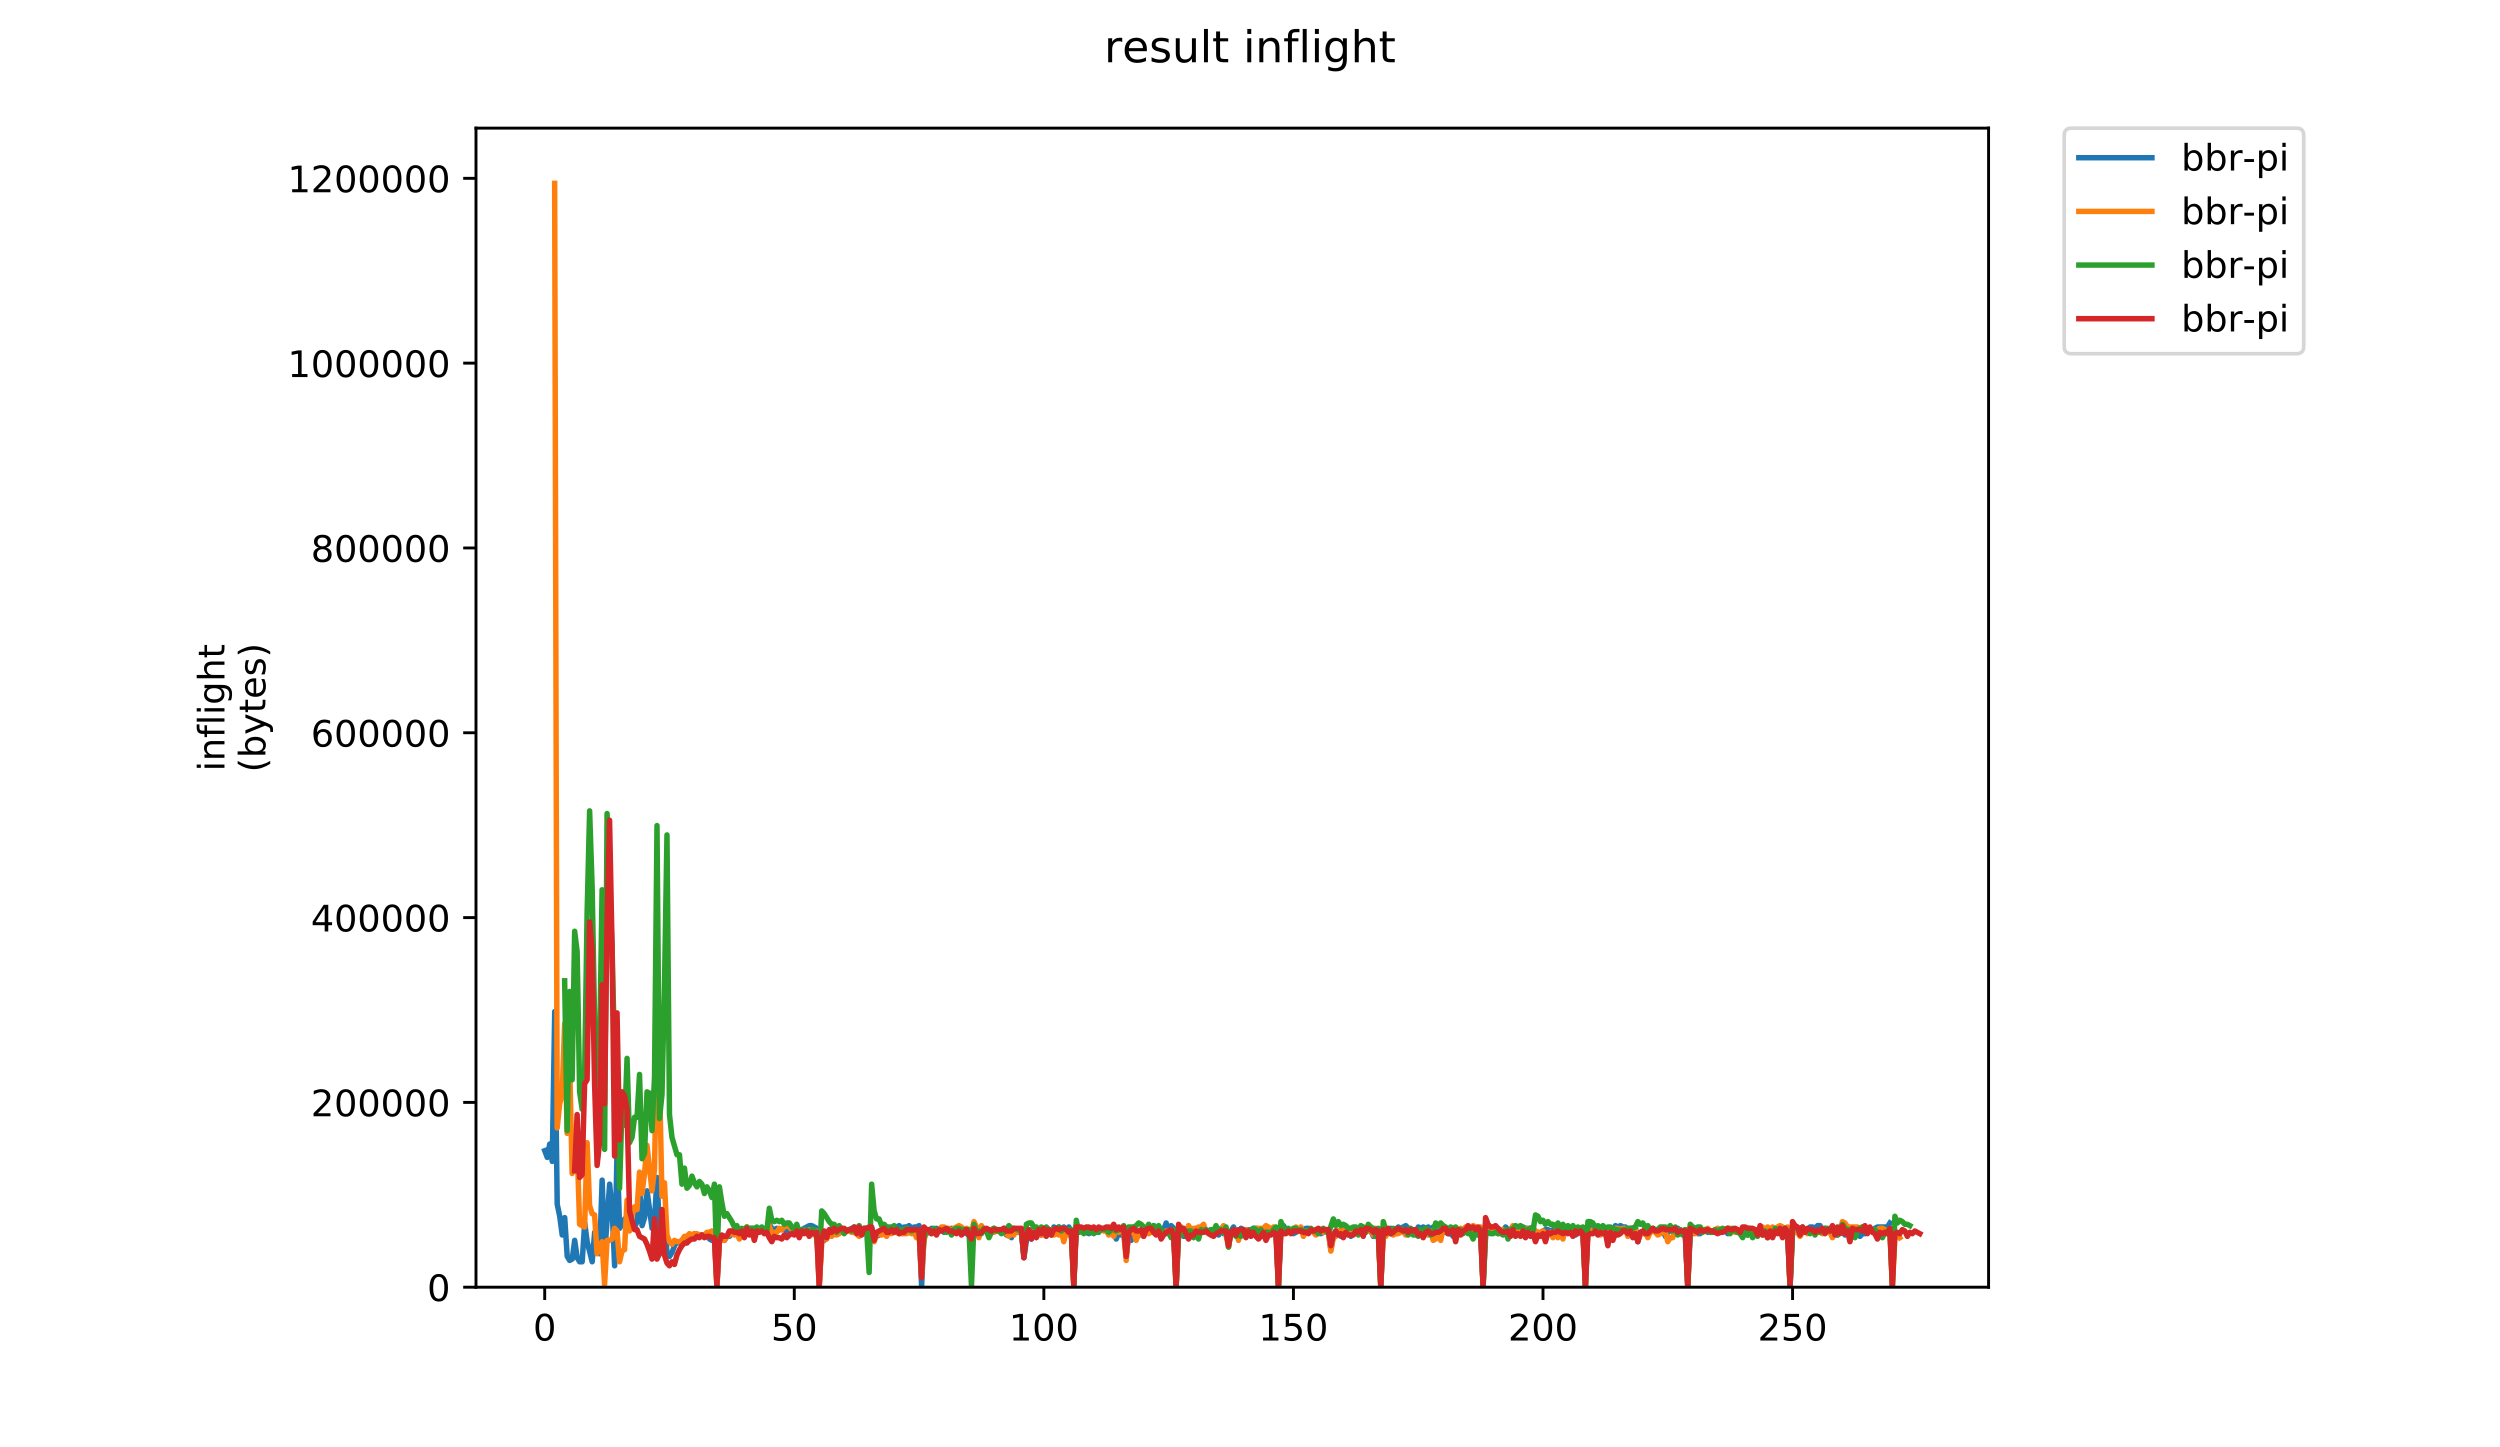 <?xml version="1.0" encoding="utf-8" standalone="no"?>
<!DOCTYPE svg PUBLIC "-//W3C//DTD SVG 1.1//EN"
  "http://www.w3.org/Graphics/SVG/1.1/DTD/svg11.dtd">
<!-- Created with matplotlib (https://matplotlib.org/) -->
<svg height="396pt" version="1.1" viewBox="0 0 684 396" width="684pt" xmlns="http://www.w3.org/2000/svg" xmlns:xlink="http://www.w3.org/1999/xlink">
 <defs>
  <style type="text/css">
*{stroke-linecap:butt;stroke-linejoin:round;}
  </style>
 </defs>
 <g id="figure_1">
  <g id="patch_1">
   <path d="M 0 396 
L 684 396 
L 684 0 
L 0 0 
z
" style="fill:#ffffff;"/>
  </g>
  <g id="axes_1">
   <g id="patch_2">
    <path d="M 130.23 352.174 
L 544.074 352.174 
L 544.074 35.062 
L 130.23 35.062 
z
" style="fill:#ffffff;"/>
   </g>
   <g id="matplotlib.axis_1">
    <g id="xtick_1">
     <g id="line2d_1">
      <defs>
       <path d="M 0 0 
L 0 3.5 
" id="m265cbf765f" style="stroke:#000000;stroke-width:0.8;"/>
      </defs>
      <g>
       <use style="stroke:#000000;stroke-width:0.8;" x="149.032" xlink:href="#m265cbf765f" y="352.174"/>
      </g>
     </g>
     <g id="text_1">
      <!-- 0 -->
      <defs>
       <path d="M 31.781 66.406 
Q 24.172 66.406 20.328 58.906 
Q 16.5 51.422 16.5 36.375 
Q 16.5 21.391 20.328 13.891 
Q 24.172 6.391 31.781 6.391 
Q 39.453 6.391 43.281 13.891 
Q 47.125 21.391 47.125 36.375 
Q 47.125 51.422 43.281 58.906 
Q 39.453 66.406 31.781 66.406 
z
M 31.781 74.219 
Q 44.047 74.219 50.516 64.516 
Q 56.984 54.828 56.984 36.375 
Q 56.984 17.969 50.516 8.266 
Q 44.047 -1.422 31.781 -1.422 
Q 19.531 -1.422 13.062 8.266 
Q 6.594 17.969 6.594 36.375 
Q 6.594 54.828 13.062 64.516 
Q 19.531 74.219 31.781 74.219 
z
" id="DejaVuSans-48"/>
      </defs>
      <g transform="translate(145.85 366.773)scale(0.1 -0.1)">
       <use xlink:href="#DejaVuSans-48"/>
      </g>
     </g>
    </g>
    <g id="xtick_2">
     <g id="line2d_2">
      <g>
       <use style="stroke:#000000;stroke-width:0.8;" x="217.315" xlink:href="#m265cbf765f" y="352.174"/>
      </g>
     </g>
     <g id="text_2">
      <!-- 50 -->
      <defs>
       <path d="M 10.797 72.906 
L 49.516 72.906 
L 49.516 64.594 
L 19.828 64.594 
L 19.828 46.734 
Q 21.969 47.469 24.109 47.828 
Q 26.266 48.188 28.422 48.188 
Q 40.625 48.188 47.75 41.5 
Q 54.891 34.812 54.891 23.391 
Q 54.891 11.625 47.562 5.094 
Q 40.234 -1.422 26.906 -1.422 
Q 22.312 -1.422 17.547 -0.641 
Q 12.797 0.141 7.719 1.703 
L 7.719 11.625 
Q 12.109 9.234 16.797 8.062 
Q 21.484 6.891 26.703 6.891 
Q 35.156 6.891 40.078 11.328 
Q 45.016 15.766 45.016 23.391 
Q 45.016 31 40.078 35.438 
Q 35.156 39.891 26.703 39.891 
Q 22.75 39.891 18.812 39.016 
Q 14.891 38.141 10.797 36.281 
z
" id="DejaVuSans-53"/>
      </defs>
      <g transform="translate(210.952 366.773)scale(0.1 -0.1)">
       <use xlink:href="#DejaVuSans-53"/>
       <use x="63.623" xlink:href="#DejaVuSans-48"/>
      </g>
     </g>
    </g>
    <g id="xtick_3">
     <g id="line2d_3">
      <g>
       <use style="stroke:#000000;stroke-width:0.8;" x="285.598" xlink:href="#m265cbf765f" y="352.174"/>
      </g>
     </g>
     <g id="text_3">
      <!-- 100 -->
      <defs>
       <path d="M 12.406 8.297 
L 28.516 8.297 
L 28.516 63.922 
L 10.984 60.406 
L 10.984 69.391 
L 28.422 72.906 
L 38.281 72.906 
L 38.281 8.297 
L 54.391 8.297 
L 54.391 0 
L 12.406 0 
z
" id="DejaVuSans-49"/>
      </defs>
      <g transform="translate(276.054 366.773)scale(0.1 -0.1)">
       <use xlink:href="#DejaVuSans-49"/>
       <use x="63.623" xlink:href="#DejaVuSans-48"/>
       <use x="127.246" xlink:href="#DejaVuSans-48"/>
      </g>
     </g>
    </g>
    <g id="xtick_4">
     <g id="line2d_4">
      <g>
       <use style="stroke:#000000;stroke-width:0.8;" x="353.881" xlink:href="#m265cbf765f" y="352.174"/>
      </g>
     </g>
     <g id="text_4">
      <!-- 150 -->
      <g transform="translate(344.338 366.773)scale(0.1 -0.1)">
       <use xlink:href="#DejaVuSans-49"/>
       <use x="63.623" xlink:href="#DejaVuSans-53"/>
       <use x="127.246" xlink:href="#DejaVuSans-48"/>
      </g>
     </g>
    </g>
    <g id="xtick_5">
     <g id="line2d_5">
      <g>
       <use style="stroke:#000000;stroke-width:0.8;" x="422.165" xlink:href="#m265cbf765f" y="352.174"/>
      </g>
     </g>
     <g id="text_5">
      <!-- 200 -->
      <defs>
       <path d="M 19.188 8.297 
L 53.609 8.297 
L 53.609 0 
L 7.328 0 
L 7.328 8.297 
Q 12.938 14.109 22.625 23.891 
Q 32.328 33.688 34.812 36.531 
Q 39.547 41.844 41.422 45.531 
Q 43.312 49.219 43.312 52.781 
Q 43.312 58.594 39.234 62.25 
Q 35.156 65.922 28.609 65.922 
Q 23.969 65.922 18.812 64.312 
Q 13.672 62.703 7.812 59.422 
L 7.812 69.391 
Q 13.766 71.781 18.938 73 
Q 24.125 74.219 28.422 74.219 
Q 39.75 74.219 46.484 68.547 
Q 53.219 62.891 53.219 53.422 
Q 53.219 48.922 51.531 44.891 
Q 49.859 40.875 45.406 35.406 
Q 44.188 33.984 37.641 27.219 
Q 31.109 20.453 19.188 8.297 
z
" id="DejaVuSans-50"/>
      </defs>
      <g transform="translate(412.621 366.773)scale(0.1 -0.1)">
       <use xlink:href="#DejaVuSans-50"/>
       <use x="63.623" xlink:href="#DejaVuSans-48"/>
       <use x="127.246" xlink:href="#DejaVuSans-48"/>
      </g>
     </g>
    </g>
    <g id="xtick_6">
     <g id="line2d_6">
      <g>
       <use style="stroke:#000000;stroke-width:0.8;" x="490.448" xlink:href="#m265cbf765f" y="352.174"/>
      </g>
     </g>
     <g id="text_6">
      <!-- 250 -->
      <g transform="translate(480.904 366.773)scale(0.1 -0.1)">
       <use xlink:href="#DejaVuSans-50"/>
       <use x="63.623" xlink:href="#DejaVuSans-53"/>
       <use x="127.246" xlink:href="#DejaVuSans-48"/>
      </g>
     </g>
    </g>
   </g>
   <g id="matplotlib.axis_2">
    <g id="ytick_1">
     <g id="line2d_7">
      <defs>
       <path d="M 0 0 
L -3.5 0 
" id="mf892de7c55" style="stroke:#000000;stroke-width:0.8;"/>
      </defs>
      <g>
       <use style="stroke:#000000;stroke-width:0.8;" x="130.23" xlink:href="#mf892de7c55" y="352.174"/>
      </g>
     </g>
     <g id="text_7">
      <!-- 0 -->
      <g transform="translate(116.868 355.973)scale(0.1 -0.1)">
       <use xlink:href="#DejaVuSans-48"/>
      </g>
     </g>
    </g>
    <g id="ytick_2">
     <g id="line2d_8">
      <g>
       <use style="stroke:#000000;stroke-width:0.8;" x="130.23" xlink:href="#mf892de7c55" y="301.611"/>
      </g>
     </g>
     <g id="text_8">
      <!-- 200000 -->
      <g transform="translate(85.055 305.411)scale(0.1 -0.1)">
       <use xlink:href="#DejaVuSans-50"/>
       <use x="63.623" xlink:href="#DejaVuSans-48"/>
       <use x="127.246" xlink:href="#DejaVuSans-48"/>
       <use x="190.869" xlink:href="#DejaVuSans-48"/>
       <use x="254.492" xlink:href="#DejaVuSans-48"/>
       <use x="318.115" xlink:href="#DejaVuSans-48"/>
      </g>
     </g>
    </g>
    <g id="ytick_3">
     <g id="line2d_9">
      <g>
       <use style="stroke:#000000;stroke-width:0.8;" x="130.23" xlink:href="#mf892de7c55" y="251.049"/>
      </g>
     </g>
     <g id="text_9">
      <!-- 400000 -->
      <defs>
       <path d="M 37.797 64.312 
L 12.891 25.391 
L 37.797 25.391 
z
M 35.203 72.906 
L 47.609 72.906 
L 47.609 25.391 
L 58.016 25.391 
L 58.016 17.188 
L 47.609 17.188 
L 47.609 0 
L 37.797 0 
L 37.797 17.188 
L 4.891 17.188 
L 4.891 26.703 
z
" id="DejaVuSans-52"/>
      </defs>
      <g transform="translate(85.055 254.848)scale(0.1 -0.1)">
       <use xlink:href="#DejaVuSans-52"/>
       <use x="63.623" xlink:href="#DejaVuSans-48"/>
       <use x="127.246" xlink:href="#DejaVuSans-48"/>
       <use x="190.869" xlink:href="#DejaVuSans-48"/>
       <use x="254.492" xlink:href="#DejaVuSans-48"/>
       <use x="318.115" xlink:href="#DejaVuSans-48"/>
      </g>
     </g>
    </g>
    <g id="ytick_4">
     <g id="line2d_10">
      <g>
       <use style="stroke:#000000;stroke-width:0.8;" x="130.23" xlink:href="#mf892de7c55" y="200.486"/>
      </g>
     </g>
     <g id="text_10">
      <!-- 600000 -->
      <defs>
       <path d="M 33.016 40.375 
Q 26.375 40.375 22.484 35.828 
Q 18.609 31.297 18.609 23.391 
Q 18.609 15.531 22.484 10.953 
Q 26.375 6.391 33.016 6.391 
Q 39.656 6.391 43.531 10.953 
Q 47.406 15.531 47.406 23.391 
Q 47.406 31.297 43.531 35.828 
Q 39.656 40.375 33.016 40.375 
z
M 52.594 71.297 
L 52.594 62.312 
Q 48.875 64.062 45.094 64.984 
Q 41.312 65.922 37.594 65.922 
Q 27.828 65.922 22.672 59.328 
Q 17.531 52.734 16.797 39.406 
Q 19.672 43.656 24.016 45.922 
Q 28.375 48.188 33.594 48.188 
Q 44.578 48.188 50.953 41.516 
Q 57.328 34.859 57.328 23.391 
Q 57.328 12.156 50.688 5.359 
Q 44.047 -1.422 33.016 -1.422 
Q 20.359 -1.422 13.672 8.266 
Q 6.984 17.969 6.984 36.375 
Q 6.984 53.656 15.188 63.938 
Q 23.391 74.219 37.203 74.219 
Q 40.922 74.219 44.703 73.484 
Q 48.484 72.75 52.594 71.297 
z
" id="DejaVuSans-54"/>
      </defs>
      <g transform="translate(85.055 204.285)scale(0.1 -0.1)">
       <use xlink:href="#DejaVuSans-54"/>
       <use x="63.623" xlink:href="#DejaVuSans-48"/>
       <use x="127.246" xlink:href="#DejaVuSans-48"/>
       <use x="190.869" xlink:href="#DejaVuSans-48"/>
       <use x="254.492" xlink:href="#DejaVuSans-48"/>
       <use x="318.115" xlink:href="#DejaVuSans-48"/>
      </g>
     </g>
    </g>
    <g id="ytick_5">
     <g id="line2d_11">
      <g>
       <use style="stroke:#000000;stroke-width:0.8;" x="130.23" xlink:href="#mf892de7c55" y="149.923"/>
      </g>
     </g>
     <g id="text_11">
      <!-- 800000 -->
      <defs>
       <path d="M 31.781 34.625 
Q 24.75 34.625 20.719 30.859 
Q 16.703 27.094 16.703 20.516 
Q 16.703 13.922 20.719 10.156 
Q 24.75 6.391 31.781 6.391 
Q 38.812 6.391 42.859 10.172 
Q 46.922 13.969 46.922 20.516 
Q 46.922 27.094 42.891 30.859 
Q 38.875 34.625 31.781 34.625 
z
M 21.922 38.812 
Q 15.578 40.375 12.031 44.719 
Q 8.5 49.078 8.5 55.328 
Q 8.5 64.062 14.719 69.141 
Q 20.953 74.219 31.781 74.219 
Q 42.672 74.219 48.875 69.141 
Q 55.078 64.062 55.078 55.328 
Q 55.078 49.078 51.531 44.719 
Q 48 40.375 41.703 38.812 
Q 48.828 37.156 52.797 32.312 
Q 56.781 27.484 56.781 20.516 
Q 56.781 9.906 50.312 4.234 
Q 43.844 -1.422 31.781 -1.422 
Q 19.734 -1.422 13.25 4.234 
Q 6.781 9.906 6.781 20.516 
Q 6.781 27.484 10.781 32.312 
Q 14.797 37.156 21.922 38.812 
z
M 18.312 54.391 
Q 18.312 48.734 21.844 45.562 
Q 25.391 42.391 31.781 42.391 
Q 38.141 42.391 41.719 45.562 
Q 45.312 48.734 45.312 54.391 
Q 45.312 60.062 41.719 63.234 
Q 38.141 66.406 31.781 66.406 
Q 25.391 66.406 21.844 63.234 
Q 18.312 60.062 18.312 54.391 
z
" id="DejaVuSans-56"/>
      </defs>
      <g transform="translate(85.055 153.723)scale(0.1 -0.1)">
       <use xlink:href="#DejaVuSans-56"/>
       <use x="63.623" xlink:href="#DejaVuSans-48"/>
       <use x="127.246" xlink:href="#DejaVuSans-48"/>
       <use x="190.869" xlink:href="#DejaVuSans-48"/>
       <use x="254.492" xlink:href="#DejaVuSans-48"/>
       <use x="318.115" xlink:href="#DejaVuSans-48"/>
      </g>
     </g>
    </g>
    <g id="ytick_6">
     <g id="line2d_12">
      <g>
       <use style="stroke:#000000;stroke-width:0.8;" x="130.23" xlink:href="#mf892de7c55" y="99.361"/>
      </g>
     </g>
     <g id="text_12">
      <!-- 1000000 -->
      <g transform="translate(78.693 103.16)scale(0.1 -0.1)">
       <use xlink:href="#DejaVuSans-49"/>
       <use x="63.623" xlink:href="#DejaVuSans-48"/>
       <use x="127.246" xlink:href="#DejaVuSans-48"/>
       <use x="190.869" xlink:href="#DejaVuSans-48"/>
       <use x="254.492" xlink:href="#DejaVuSans-48"/>
       <use x="318.115" xlink:href="#DejaVuSans-48"/>
       <use x="381.738" xlink:href="#DejaVuSans-48"/>
      </g>
     </g>
    </g>
    <g id="ytick_7">
     <g id="line2d_13">
      <g>
       <use style="stroke:#000000;stroke-width:0.8;" x="130.23" xlink:href="#mf892de7c55" y="48.798"/>
      </g>
     </g>
     <g id="text_13">
      <!-- 1200000 -->
      <g transform="translate(78.693 52.597)scale(0.1 -0.1)">
       <use xlink:href="#DejaVuSans-49"/>
       <use x="63.623" xlink:href="#DejaVuSans-50"/>
       <use x="127.246" xlink:href="#DejaVuSans-48"/>
       <use x="190.869" xlink:href="#DejaVuSans-48"/>
       <use x="254.492" xlink:href="#DejaVuSans-48"/>
       <use x="318.115" xlink:href="#DejaVuSans-48"/>
       <use x="381.738" xlink:href="#DejaVuSans-48"/>
      </g>
     </g>
    </g>
    <g id="text_14">
     <!-- inflight -->
     <defs>
      <path d="M 9.422 54.688 
L 18.406 54.688 
L 18.406 0 
L 9.422 0 
z
M 9.422 75.984 
L 18.406 75.984 
L 18.406 64.594 
L 9.422 64.594 
z
" id="DejaVuSans-105"/>
      <path d="M 54.891 33.016 
L 54.891 0 
L 45.906 0 
L 45.906 32.719 
Q 45.906 40.484 42.875 44.328 
Q 39.844 48.188 33.797 48.188 
Q 26.516 48.188 22.312 43.547 
Q 18.109 38.922 18.109 30.906 
L 18.109 0 
L 9.078 0 
L 9.078 54.688 
L 18.109 54.688 
L 18.109 46.188 
Q 21.344 51.125 25.703 53.562 
Q 30.078 56 35.797 56 
Q 45.219 56 50.047 50.172 
Q 54.891 44.344 54.891 33.016 
z
" id="DejaVuSans-110"/>
      <path d="M 37.109 75.984 
L 37.109 68.5 
L 28.516 68.5 
Q 23.688 68.5 21.797 66.547 
Q 19.922 64.594 19.922 59.516 
L 19.922 54.688 
L 34.719 54.688 
L 34.719 47.703 
L 19.922 47.703 
L 19.922 0 
L 10.891 0 
L 10.891 47.703 
L 2.297 47.703 
L 2.297 54.688 
L 10.891 54.688 
L 10.891 58.5 
Q 10.891 67.625 15.141 71.797 
Q 19.391 75.984 28.609 75.984 
z
" id="DejaVuSans-102"/>
      <path d="M 9.422 75.984 
L 18.406 75.984 
L 18.406 0 
L 9.422 0 
z
" id="DejaVuSans-108"/>
      <path d="M 45.406 27.984 
Q 45.406 37.75 41.375 43.109 
Q 37.359 48.484 30.078 48.484 
Q 22.859 48.484 18.828 43.109 
Q 14.797 37.75 14.797 27.984 
Q 14.797 18.266 18.828 12.891 
Q 22.859 7.516 30.078 7.516 
Q 37.359 7.516 41.375 12.891 
Q 45.406 18.266 45.406 27.984 
z
M 54.391 6.781 
Q 54.391 -7.172 48.188 -13.984 
Q 42 -20.797 29.203 -20.797 
Q 24.469 -20.797 20.266 -20.094 
Q 16.062 -19.391 12.109 -17.922 
L 12.109 -9.188 
Q 16.062 -11.328 19.922 -12.344 
Q 23.781 -13.375 27.781 -13.375 
Q 36.625 -13.375 41.016 -8.766 
Q 45.406 -4.156 45.406 5.172 
L 45.406 9.625 
Q 42.625 4.781 38.281 2.391 
Q 33.938 0 27.875 0 
Q 17.828 0 11.672 7.656 
Q 5.516 15.328 5.516 27.984 
Q 5.516 40.672 11.672 48.328 
Q 17.828 56 27.875 56 
Q 33.938 56 38.281 53.609 
Q 42.625 51.219 45.406 46.391 
L 45.406 54.688 
L 54.391 54.688 
z
" id="DejaVuSans-103"/>
      <path d="M 54.891 33.016 
L 54.891 0 
L 45.906 0 
L 45.906 32.719 
Q 45.906 40.484 42.875 44.328 
Q 39.844 48.188 33.797 48.188 
Q 26.516 48.188 22.312 43.547 
Q 18.109 38.922 18.109 30.906 
L 18.109 0 
L 9.078 0 
L 9.078 75.984 
L 18.109 75.984 
L 18.109 46.188 
Q 21.344 51.125 25.703 53.562 
Q 30.078 56 35.797 56 
Q 45.219 56 50.047 50.172 
Q 54.891 44.344 54.891 33.016 
z
" id="DejaVuSans-104"/>
      <path d="M 18.312 70.219 
L 18.312 54.688 
L 36.812 54.688 
L 36.812 47.703 
L 18.312 47.703 
L 18.312 18.016 
Q 18.312 11.328 20.141 9.422 
Q 21.969 7.516 27.594 7.516 
L 36.812 7.516 
L 36.812 0 
L 27.594 0 
Q 17.188 0 13.234 3.875 
Q 9.281 7.766 9.281 18.016 
L 9.281 47.703 
L 2.688 47.703 
L 2.688 54.688 
L 9.281 54.688 
L 9.281 70.219 
z
" id="DejaVuSans-116"/>
     </defs>
     <g transform="translate(61.415 211.018)rotate(-90)scale(0.1 -0.1)">
      <use xlink:href="#DejaVuSans-105"/>
      <use x="27.783" xlink:href="#DejaVuSans-110"/>
      <use x="91.162" xlink:href="#DejaVuSans-102"/>
      <use x="126.367" xlink:href="#DejaVuSans-108"/>
      <use x="154.15" xlink:href="#DejaVuSans-105"/>
      <use x="181.934" xlink:href="#DejaVuSans-103"/>
      <use x="245.41" xlink:href="#DejaVuSans-104"/>
      <use x="308.789" xlink:href="#DejaVuSans-116"/>
     </g>
     <!-- (bytes) -->
     <defs>
      <path d="M 31 75.875 
Q 24.469 64.656 21.281 53.656 
Q 18.109 42.672 18.109 31.391 
Q 18.109 20.125 21.312 9.062 
Q 24.516 -2 31 -13.188 
L 23.188 -13.188 
Q 15.875 -1.703 12.234 9.375 
Q 8.594 20.453 8.594 31.391 
Q 8.594 42.281 12.203 53.312 
Q 15.828 64.359 23.188 75.875 
z
" id="DejaVuSans-40"/>
      <path d="M 48.688 27.297 
Q 48.688 37.203 44.609 42.844 
Q 40.531 48.484 33.406 48.484 
Q 26.266 48.484 22.188 42.844 
Q 18.109 37.203 18.109 27.297 
Q 18.109 17.391 22.188 11.75 
Q 26.266 6.109 33.406 6.109 
Q 40.531 6.109 44.609 11.75 
Q 48.688 17.391 48.688 27.297 
z
M 18.109 46.391 
Q 20.953 51.266 25.266 53.625 
Q 29.594 56 35.594 56 
Q 45.562 56 51.781 48.094 
Q 58.016 40.188 58.016 27.297 
Q 58.016 14.406 51.781 6.484 
Q 45.562 -1.422 35.594 -1.422 
Q 29.594 -1.422 25.266 0.953 
Q 20.953 3.328 18.109 8.203 
L 18.109 0 
L 9.078 0 
L 9.078 75.984 
L 18.109 75.984 
z
" id="DejaVuSans-98"/>
      <path d="M 32.172 -5.078 
Q 28.375 -14.844 24.75 -17.812 
Q 21.141 -20.797 15.094 -20.797 
L 7.906 -20.797 
L 7.906 -13.281 
L 13.188 -13.281 
Q 16.891 -13.281 18.938 -11.516 
Q 21 -9.766 23.484 -3.219 
L 25.094 0.875 
L 2.984 54.688 
L 12.5 54.688 
L 29.594 11.922 
L 46.688 54.688 
L 56.203 54.688 
z
" id="DejaVuSans-121"/>
      <path d="M 56.203 29.594 
L 56.203 25.203 
L 14.891 25.203 
Q 15.484 15.922 20.484 11.062 
Q 25.484 6.203 34.422 6.203 
Q 39.594 6.203 44.453 7.469 
Q 49.312 8.734 54.109 11.281 
L 54.109 2.781 
Q 49.266 0.734 44.188 -0.344 
Q 39.109 -1.422 33.891 -1.422 
Q 20.797 -1.422 13.156 6.188 
Q 5.516 13.812 5.516 26.812 
Q 5.516 40.234 12.766 48.109 
Q 20.016 56 32.328 56 
Q 43.359 56 49.781 48.891 
Q 56.203 41.797 56.203 29.594 
z
M 47.219 32.234 
Q 47.125 39.594 43.094 43.984 
Q 39.062 48.391 32.422 48.391 
Q 24.906 48.391 20.391 44.141 
Q 15.875 39.891 15.188 32.172 
z
" id="DejaVuSans-101"/>
      <path d="M 44.281 53.078 
L 44.281 44.578 
Q 40.484 46.531 36.375 47.5 
Q 32.281 48.484 27.875 48.484 
Q 21.188 48.484 17.844 46.438 
Q 14.5 44.391 14.5 40.281 
Q 14.5 37.156 16.891 35.375 
Q 19.281 33.594 26.516 31.984 
L 29.594 31.297 
Q 39.156 29.25 43.188 25.516 
Q 47.219 21.781 47.219 15.094 
Q 47.219 7.469 41.188 3.016 
Q 35.156 -1.422 24.609 -1.422 
Q 20.219 -1.422 15.453 -0.562 
Q 10.688 0.297 5.422 2 
L 5.422 11.281 
Q 10.406 8.688 15.234 7.391 
Q 20.062 6.109 24.812 6.109 
Q 31.156 6.109 34.562 8.281 
Q 37.984 10.453 37.984 14.406 
Q 37.984 18.062 35.516 20.016 
Q 33.062 21.969 24.703 23.781 
L 21.578 24.516 
Q 13.234 26.266 9.516 29.906 
Q 5.812 33.547 5.812 39.891 
Q 5.812 47.609 11.281 51.797 
Q 16.75 56 26.812 56 
Q 31.781 56 36.172 55.266 
Q 40.578 54.547 44.281 53.078 
z
" id="DejaVuSans-115"/>
      <path d="M 8.016 75.875 
L 15.828 75.875 
Q 23.141 64.359 26.781 53.312 
Q 30.422 42.281 30.422 31.391 
Q 30.422 20.453 26.781 9.375 
Q 23.141 -1.703 15.828 -13.188 
L 8.016 -13.188 
Q 14.5 -2 17.703 9.062 
Q 20.906 20.125 20.906 31.391 
Q 20.906 42.672 17.703 53.656 
Q 14.5 64.656 8.016 75.875 
z
" id="DejaVuSans-41"/>
     </defs>
     <g transform="translate(72.613 211.295)rotate(-90)scale(0.1 -0.1)">
      <use xlink:href="#DejaVuSans-40"/>
      <use x="39.014" xlink:href="#DejaVuSans-98"/>
      <use x="102.49" xlink:href="#DejaVuSans-121"/>
      <use x="161.67" xlink:href="#DejaVuSans-116"/>
      <use x="200.879" xlink:href="#DejaVuSans-101"/>
      <use x="262.402" xlink:href="#DejaVuSans-115"/>
      <use x="314.502" xlink:href="#DejaVuSans-41"/>
     </g>
    </g>
   </g>
   <g id="line2d_14">
    <path clip-path="url(#p69a7c720dd)" d="M 149.041 314.835 
L 149.724 316.665 
L 150.407 313.004 
L 151.09 317.763 
L 151.773 276.763 
L 152.455 329.478 
L 153.138 332.772 
L 153.821 337.897 
L 154.504 333.138 
L 155.187 343.754 
L 155.87 344.853 
L 156.552 344.487 
L 157.235 339.362 
L 157.918 344.121 
L 158.601 345.219 
L 159.284 345.219 
L 159.967 334.603 
L 160.649 339.728 
L 162.015 345.219 
L 162.698 337.165 
L 163.381 337.897 
L 164.064 343.022 
L 164.746 322.888 
L 165.429 343.388 
L 166.795 323.986 
L 167.478 330.942 
L 168.161 346.317 
L 168.843 314.102 
L 169.526 336.067 
L 170.209 334.969 
L 170.892 333.504 
L 171.575 333.87 
L 172.258 334.969 
L 172.94 334.969 
L 173.623 335.701 
L 174.306 334.237 
L 174.989 323.986 
L 175.672 335.335 
L 176.355 333.138 
L 177.037 325.817 
L 178.403 336.067 
L 179.086 333.504 
L 179.769 322.156 
L 180.452 337.531 
L 181.134 337.897 
L 181.817 333.87 
L 182.5 343.022 
L 183.183 343.754 
L 183.866 342.656 
L 184.549 340.826 
L 185.231 339.728 
L 185.914 340.094 
L 187.28 338.629 
L 187.963 339.362 
L 188.646 338.629 
L 189.328 338.629 
L 190.011 337.531 
L 190.694 337.897 
L 193.425 337.897 
L 194.108 338.995 
L 194.791 339.362 
L 195.474 337.897 
L 196.157 351.808 
L 196.84 338.629 
L 197.522 338.263 
L 198.205 339.362 
L 198.888 338.263 
L 199.571 338.263 
L 200.254 337.531 
L 201.619 336.799 
L 202.302 336.799 
L 202.985 337.165 
L 203.668 337.897 
L 204.351 336.433 
L 205.034 336.067 
L 205.716 336.067 
L 206.399 337.531 
L 207.082 336.799 
L 207.765 336.433 
L 208.448 336.433 
L 209.13 337.165 
L 209.813 336.433 
L 210.496 334.969 
L 211.179 336.067 
L 211.862 336.433 
L 212.545 336.067 
L 213.227 336.433 
L 213.91 336.433 
L 214.593 336.067 
L 215.276 337.165 
L 215.959 336.433 
L 218.007 336.433 
L 218.69 336.799 
L 221.421 335.335 
L 222.104 335.335 
L 223.47 336.067 
L 224.153 351.442 
L 224.836 337.897 
L 225.518 339.362 
L 226.201 338.629 
L 226.884 337.165 
L 227.567 336.067 
L 228.25 337.165 
L 228.933 336.433 
L 230.981 336.433 
L 231.664 336.799 
L 233.03 336.067 
L 233.712 336.799 
L 234.395 336.433 
L 235.078 336.433 
L 235.761 336.799 
L 236.444 336.067 
L 238.492 336.067 
L 239.175 338.263 
L 239.858 338.263 
L 240.541 337.897 
L 241.224 337.165 
L 241.906 337.165 
L 242.589 336.433 
L 243.955 335.701 
L 244.638 336.067 
L 246.003 335.335 
L 246.686 336.067 
L 247.369 335.701 
L 248.052 335.701 
L 248.735 335.335 
L 249.418 336.067 
L 250.1 335.701 
L 250.783 335.701 
L 251.466 335.335 
L 252.149 351.808 
L 252.832 337.165 
L 253.515 337.531 
L 254.88 336.067 
L 255.563 337.165 
L 256.246 336.067 
L 256.929 336.799 
L 257.612 336.433 
L 258.294 337.165 
L 258.977 336.799 
L 259.66 336.799 
L 260.343 336.067 
L 261.026 336.799 
L 261.709 336.067 
L 262.391 336.799 
L 263.074 336.433 
L 263.757 337.165 
L 265.123 337.897 
L 265.806 340.826 
L 266.488 335.701 
L 267.171 337.897 
L 267.854 337.531 
L 268.537 336.799 
L 269.22 336.799 
L 269.903 336.433 
L 270.585 337.165 
L 271.268 336.433 
L 271.951 336.067 
L 272.634 336.433 
L 273.317 336.433 
L 274 337.165 
L 274.682 336.067 
L 275.365 337.897 
L 276.048 336.799 
L 276.731 338.629 
L 277.414 336.799 
L 278.097 337.165 
L 279.462 337.165 
L 280.145 344.121 
L 280.828 339.362 
L 281.511 336.433 
L 282.194 338.995 
L 282.876 336.433 
L 283.559 337.531 
L 284.242 336.433 
L 284.925 337.897 
L 285.608 336.433 
L 286.291 337.165 
L 286.973 336.433 
L 287.656 337.897 
L 288.339 335.701 
L 289.022 336.067 
L 289.705 335.701 
L 290.388 336.433 
L 291.07 335.701 
L 291.753 337.165 
L 292.436 335.701 
L 293.119 337.165 
L 293.802 351.076 
L 294.485 335.335 
L 295.167 337.165 
L 295.85 336.799 
L 296.533 337.165 
L 297.216 337.165 
L 297.899 337.531 
L 299.264 336.799 
L 299.947 337.165 
L 300.63 336.067 
L 301.313 336.433 
L 301.996 336.433 
L 302.679 336.799 
L 303.361 337.531 
L 304.044 337.531 
L 304.727 337.165 
L 305.41 338.995 
L 306.093 337.165 
L 306.776 337.897 
L 307.458 337.165 
L 308.141 343.388 
L 308.824 337.165 
L 309.507 339.362 
L 310.19 336.799 
L 310.873 338.629 
L 311.555 336.799 
L 312.238 337.897 
L 312.921 336.799 
L 313.604 336.067 
L 314.97 336.067 
L 315.652 335.335 
L 316.335 336.433 
L 317.018 336.067 
L 317.701 337.531 
L 318.384 336.433 
L 319.067 334.603 
L 319.749 337.165 
L 320.432 335.335 
L 321.115 336.067 
L 321.798 351.808 
L 322.481 337.165 
L 323.164 337.531 
L 323.846 338.263 
L 324.529 338.263 
L 325.212 338.629 
L 325.895 337.531 
L 327.943 336.433 
L 329.309 336.433 
L 329.992 336.799 
L 330.675 336.799 
L 331.358 336.433 
L 332.04 337.897 
L 332.723 336.433 
L 333.406 337.897 
L 334.089 336.067 
L 334.772 337.531 
L 335.455 337.165 
L 336.137 338.629 
L 336.82 336.799 
L 337.503 335.701 
L 338.186 337.165 
L 338.869 337.897 
L 339.552 336.067 
L 340.234 336.433 
L 340.917 337.165 
L 341.6 336.433 
L 342.283 336.799 
L 342.966 336.067 
L 343.649 336.067 
L 344.331 336.799 
L 345.014 336.799 
L 345.697 336.433 
L 346.38 337.165 
L 347.063 336.067 
L 347.745 336.433 
L 348.428 336.433 
L 349.111 336.067 
L 349.794 351.808 
L 350.477 335.335 
L 351.16 335.335 
L 351.842 336.433 
L 352.525 336.799 
L 353.208 336.799 
L 353.891 337.531 
L 355.257 336.799 
L 355.939 336.799 
L 357.305 336.067 
L 357.988 336.067 
L 358.671 336.799 
L 360.036 336.799 
L 360.719 336.433 
L 361.402 337.531 
L 362.768 336.799 
L 363.451 337.165 
L 364.133 341.924 
L 364.816 337.897 
L 365.499 336.799 
L 366.182 337.165 
L 366.865 338.263 
L 367.548 336.799 
L 368.23 337.531 
L 368.913 336.067 
L 369.596 338.263 
L 370.279 337.165 
L 370.962 336.799 
L 371.645 336.067 
L 372.327 337.531 
L 373.01 336.799 
L 373.693 336.433 
L 374.376 336.433 
L 375.059 336.799 
L 375.742 338.263 
L 377.107 336.799 
L 377.79 351.808 
L 378.473 336.433 
L 379.156 336.067 
L 379.839 336.799 
L 380.521 336.067 
L 381.204 336.799 
L 381.887 336.433 
L 382.57 335.701 
L 383.253 336.067 
L 384.618 335.335 
L 385.301 336.067 
L 385.984 337.165 
L 386.667 336.433 
L 387.35 337.897 
L 388.033 335.701 
L 388.715 336.067 
L 389.398 335.701 
L 390.081 336.067 
L 390.764 335.701 
L 391.447 337.531 
L 392.13 335.701 
L 392.812 336.799 
L 394.178 336.799 
L 394.861 337.165 
L 395.544 337.165 
L 396.227 337.531 
L 396.909 337.531 
L 397.592 338.263 
L 398.275 336.433 
L 398.958 337.531 
L 399.641 336.433 
L 400.324 336.799 
L 401.006 336.067 
L 401.689 336.799 
L 402.372 336.799 
L 403.055 337.531 
L 403.738 337.165 
L 404.421 337.897 
L 405.103 337.165 
L 405.786 351.808 
L 406.469 337.897 
L 407.152 337.165 
L 407.835 337.165 
L 408.518 336.433 
L 409.2 336.799 
L 409.883 336.067 
L 410.566 337.531 
L 411.249 336.799 
L 411.932 335.701 
L 412.615 336.433 
L 413.297 337.531 
L 413.98 336.433 
L 414.663 337.531 
L 415.346 336.433 
L 416.712 335.701 
L 417.394 336.067 
L 418.76 336.067 
L 419.443 335.701 
L 420.126 337.531 
L 420.809 337.165 
L 421.491 337.531 
L 422.174 336.799 
L 422.857 336.433 
L 423.54 336.433 
L 424.223 336.799 
L 424.906 336.433 
L 425.588 336.433 
L 426.271 337.531 
L 426.954 336.799 
L 429.003 336.799 
L 429.685 337.165 
L 430.368 336.433 
L 431.051 337.897 
L 432.417 336.433 
L 433.1 336.799 
L 433.782 351.808 
L 434.465 335.335 
L 435.148 336.067 
L 435.831 337.165 
L 436.514 336.799 
L 437.197 337.165 
L 437.879 336.799 
L 438.562 337.165 
L 439.245 336.433 
L 439.928 337.897 
L 440.611 336.067 
L 441.294 336.799 
L 441.976 335.335 
L 442.659 335.701 
L 443.342 335.335 
L 444.025 335.701 
L 444.708 335.701 
L 445.391 337.165 
L 446.073 336.067 
L 446.756 336.067 
L 447.439 335.701 
L 448.122 339.728 
L 448.805 337.531 
L 449.488 337.165 
L 450.17 336.433 
L 450.853 336.433 
L 451.536 336.799 
L 452.219 336.433 
L 454.267 336.433 
L 454.95 336.067 
L 455.633 338.263 
L 456.999 336.067 
L 457.682 337.165 
L 458.364 336.799 
L 459.047 336.067 
L 459.73 337.531 
L 460.413 336.799 
L 461.096 337.897 
L 461.779 351.808 
L 462.461 337.165 
L 463.144 337.531 
L 463.827 336.799 
L 464.51 337.531 
L 465.193 337.531 
L 465.876 336.433 
L 466.558 336.433 
L 467.241 337.165 
L 467.924 336.799 
L 468.607 337.165 
L 469.29 336.433 
L 469.973 337.165 
L 471.338 336.433 
L 472.021 336.433 
L 472.704 337.531 
L 473.387 336.433 
L 474.752 336.433 
L 475.435 337.165 
L 476.118 336.799 
L 476.801 337.531 
L 477.484 337.165 
L 478.167 337.897 
L 478.849 337.165 
L 479.532 336.799 
L 480.215 337.165 
L 480.898 336.433 
L 482.263 336.433 
L 482.946 336.799 
L 483.629 336.433 
L 484.312 336.799 
L 484.995 336.067 
L 485.678 336.799 
L 486.36 336.799 
L 487.043 336.433 
L 487.726 337.897 
L 488.409 337.165 
L 489.092 337.165 
L 489.775 351.808 
L 490.457 336.799 
L 491.14 337.165 
L 491.823 336.067 
L 492.506 336.799 
L 493.189 336.433 
L 493.872 336.433 
L 494.554 336.799 
L 495.237 335.701 
L 495.92 335.701 
L 496.603 336.067 
L 497.286 335.335 
L 497.969 335.335 
L 498.651 337.165 
L 499.334 336.067 
L 500.017 336.433 
L 500.7 336.067 
L 501.383 336.799 
L 502.066 336.799 
L 502.748 337.897 
L 503.431 336.067 
L 504.114 337.165 
L 504.797 337.897 
L 505.48 337.165 
L 506.845 337.165 
L 507.528 338.263 
L 508.211 337.531 
L 508.894 338.263 
L 509.577 337.531 
L 510.26 337.531 
L 510.942 336.067 
L 512.308 336.799 
L 512.991 336.067 
L 513.674 335.701 
L 516.405 335.701 
L 517.088 334.603 
L 517.088 334.603 
" style="fill:none;stroke:#1f77b4;stroke-linecap:square;stroke-width:1.5;"/>
   </g>
   <g id="line2d_15">
    <path clip-path="url(#p69a7c720dd)" d="M 151.753 50.163 
L 152.436 308.611 
L 153.119 302.022 
L 153.802 299.459 
L 154.485 280.058 
L 155.168 310.076 
L 155.85 290.308 
L 156.533 321.058 
L 157.216 313.004 
L 157.899 313.736 
L 158.582 334.969 
L 159.947 335.701 
L 160.63 312.638 
L 161.313 329.844 
L 161.996 332.04 
L 162.679 332.406 
L 163.362 343.022 
L 164.044 340.826 
L 164.727 339.728 
L 165.41 351.442 
L 166.093 339.362 
L 166.776 339.362 
L 167.459 338.995 
L 168.141 336.067 
L 168.824 336.799 
L 169.507 345.219 
L 170.19 342.29 
L 170.873 341.924 
L 171.556 328.379 
L 172.238 336.799 
L 172.921 332.772 
L 173.604 330.21 
L 174.287 330.942 
L 174.97 320.692 
L 175.653 326.549 
L 176.335 321.058 
L 177.018 313.37 
L 178.384 325.817 
L 179.067 319.96 
L 179.75 282.254 
L 180.432 294.701 
L 181.115 327.281 
L 181.798 323.62 
L 182.481 337.897 
L 183.164 339.728 
L 183.847 340.46 
L 184.529 339.362 
L 185.212 339.728 
L 185.895 339.728 
L 186.578 339.362 
L 187.261 338.263 
L 187.944 338.263 
L 188.626 337.531 
L 189.309 337.897 
L 189.992 337.531 
L 190.675 337.531 
L 191.358 337.897 
L 192.723 337.897 
L 193.406 337.165 
L 194.089 337.165 
L 194.772 336.799 
L 195.455 338.263 
L 196.138 351.808 
L 196.82 340.094 
L 197.503 338.629 
L 198.186 339.362 
L 198.869 338.263 
L 199.552 337.897 
L 200.235 336.799 
L 200.917 337.897 
L 201.6 337.165 
L 202.283 338.995 
L 202.966 336.799 
L 203.649 336.799 
L 204.332 335.701 
L 205.014 336.799 
L 205.697 336.433 
L 206.38 337.165 
L 207.063 336.433 
L 207.746 336.799 
L 208.429 336.433 
L 209.794 336.433 
L 210.477 335.335 
L 211.16 337.531 
L 211.843 337.165 
L 212.526 337.165 
L 213.208 336.067 
L 213.891 336.433 
L 214.574 335.701 
L 215.257 335.335 
L 215.94 335.701 
L 216.623 336.433 
L 217.305 336.067 
L 218.671 336.799 
L 219.354 336.433 
L 220.037 336.799 
L 220.72 336.433 
L 222.085 336.433 
L 222.768 337.897 
L 223.451 336.799 
L 224.134 352.174 
L 224.817 340.094 
L 225.499 338.629 
L 226.182 338.995 
L 226.865 337.531 
L 227.548 338.263 
L 228.231 337.531 
L 228.914 337.897 
L 229.596 337.531 
L 230.279 336.799 
L 230.962 337.165 
L 231.645 336.433 
L 233.011 337.165 
L 233.693 337.165 
L 234.376 337.531 
L 235.059 338.263 
L 235.742 337.531 
L 237.108 337.531 
L 237.79 337.165 
L 238.473 337.165 
L 239.156 339.728 
L 239.839 337.897 
L 240.522 337.531 
L 241.205 337.897 
L 241.887 337.165 
L 242.57 338.263 
L 243.253 337.165 
L 243.936 337.531 
L 244.619 337.165 
L 245.302 337.165 
L 245.984 337.531 
L 248.033 337.531 
L 248.716 337.165 
L 249.398 337.531 
L 250.081 337.165 
L 250.764 338.629 
L 251.447 337.165 
L 252.13 349.246 
L 252.813 339.362 
L 253.495 336.799 
L 254.178 336.433 
L 254.861 337.531 
L 255.544 336.433 
L 256.227 337.531 
L 256.91 336.433 
L 257.592 335.701 
L 258.275 335.701 
L 258.958 336.433 
L 259.641 336.067 
L 260.324 337.165 
L 261.007 336.067 
L 262.372 335.335 
L 263.055 335.701 
L 263.738 336.433 
L 264.421 336.067 
L 265.104 336.433 
L 265.786 337.165 
L 266.469 334.237 
L 267.152 335.701 
L 267.835 338.629 
L 268.518 335.335 
L 269.201 336.799 
L 269.883 336.433 
L 270.566 337.897 
L 271.249 336.433 
L 271.932 337.165 
L 272.615 336.799 
L 273.98 336.799 
L 275.346 337.531 
L 276.029 338.263 
L 276.712 337.165 
L 277.395 337.897 
L 278.077 336.433 
L 278.76 337.165 
L 279.443 336.799 
L 280.126 342.29 
L 280.809 337.165 
L 281.492 337.165 
L 282.174 337.531 
L 282.857 336.799 
L 283.54 337.531 
L 284.223 337.897 
L 285.589 337.897 
L 286.271 337.531 
L 286.954 337.531 
L 287.637 336.433 
L 288.32 337.897 
L 289.003 337.531 
L 289.686 337.897 
L 290.368 336.799 
L 291.051 339.728 
L 291.734 336.799 
L 292.417 337.897 
L 293.1 336.799 
L 293.783 351.808 
L 294.465 335.335 
L 295.148 336.067 
L 296.514 336.799 
L 297.197 336.433 
L 301.294 336.433 
L 301.977 336.799 
L 302.659 336.433 
L 303.342 337.897 
L 304.025 336.799 
L 304.708 338.263 
L 305.391 336.067 
L 306.074 337.165 
L 306.756 336.799 
L 307.439 336.799 
L 308.122 344.853 
L 308.805 336.799 
L 309.488 337.165 
L 310.171 336.799 
L 310.853 339.362 
L 311.536 337.531 
L 312.219 337.165 
L 312.902 338.263 
L 313.585 337.165 
L 314.268 337.531 
L 314.95 337.165 
L 315.633 337.165 
L 316.316 336.799 
L 316.999 336.799 
L 317.682 337.897 
L 318.365 337.165 
L 319.047 336.799 
L 319.73 336.799 
L 320.413 337.165 
L 321.096 336.799 
L 321.779 352.174 
L 322.462 337.897 
L 323.144 335.701 
L 323.827 336.799 
L 324.51 337.165 
L 325.193 335.335 
L 325.876 336.433 
L 326.559 336.067 
L 327.241 336.067 
L 327.924 335.701 
L 328.607 335.701 
L 329.29 334.969 
L 329.973 337.165 
L 330.656 336.799 
L 331.338 337.897 
L 332.021 336.433 
L 332.704 336.799 
L 333.387 336.433 
L 334.07 336.799 
L 334.753 335.335 
L 335.435 337.897 
L 336.118 341.192 
L 336.801 337.165 
L 337.484 337.897 
L 338.167 336.799 
L 338.85 339.362 
L 339.532 336.433 
L 340.215 337.165 
L 340.898 336.433 
L 341.581 336.799 
L 342.264 336.433 
L 342.947 336.433 
L 343.629 336.067 
L 345.678 336.067 
L 346.361 335.335 
L 347.044 335.701 
L 347.726 336.433 
L 348.409 335.701 
L 349.092 337.165 
L 349.775 351.808 
L 350.458 334.603 
L 351.141 336.433 
L 351.823 336.433 
L 352.506 337.165 
L 353.189 336.433 
L 353.872 336.433 
L 354.555 335.701 
L 355.238 336.799 
L 355.92 335.701 
L 356.603 338.263 
L 357.286 336.799 
L 357.969 337.165 
L 358.652 336.433 
L 360.017 337.897 
L 360.7 336.799 
L 361.383 336.799 
L 362.066 337.165 
L 362.749 336.433 
L 363.432 336.433 
L 364.114 342.29 
L 364.797 338.629 
L 365.48 338.263 
L 366.163 336.799 
L 367.529 336.067 
L 368.894 336.799 
L 369.577 336.433 
L 370.26 336.799 
L 370.943 336.433 
L 371.626 336.433 
L 372.308 336.067 
L 372.991 337.165 
L 373.674 336.799 
L 374.357 336.799 
L 375.04 336.433 
L 375.723 337.897 
L 376.405 336.067 
L 377.088 337.531 
L 377.771 351.808 
L 378.454 338.263 
L 379.137 338.263 
L 379.82 337.165 
L 380.502 337.165 
L 381.185 337.897 
L 381.868 337.531 
L 382.551 337.531 
L 383.916 336.799 
L 384.599 337.897 
L 385.282 337.531 
L 385.965 336.433 
L 386.648 337.165 
L 387.331 336.799 
L 388.696 336.799 
L 389.379 337.165 
L 390.062 336.433 
L 390.745 337.897 
L 391.428 336.799 
L 392.11 339.362 
L 392.793 338.995 
L 393.476 337.165 
L 394.159 339.362 
L 394.842 336.067 
L 395.525 336.799 
L 396.207 336.433 
L 396.89 336.799 
L 397.573 336.067 
L 398.256 336.799 
L 399.622 336.067 
L 400.304 336.433 
L 400.987 335.701 
L 401.67 336.433 
L 402.353 336.799 
L 403.036 335.335 
L 403.719 335.701 
L 404.401 336.433 
L 405.084 335.701 
L 405.767 351.808 
L 406.45 336.067 
L 407.133 336.799 
L 407.816 335.701 
L 408.498 337.165 
L 409.181 336.433 
L 409.864 337.531 
L 410.547 336.433 
L 411.23 336.433 
L 411.913 337.165 
L 413.278 336.433 
L 413.961 335.335 
L 415.327 336.799 
L 416.01 336.433 
L 416.692 336.799 
L 417.375 336.067 
L 418.058 336.433 
L 418.741 336.067 
L 419.424 337.531 
L 420.107 336.799 
L 420.789 337.165 
L 421.472 337.165 
L 422.155 336.799 
L 422.838 337.531 
L 423.521 337.165 
L 424.204 337.165 
L 424.886 338.629 
L 425.569 336.799 
L 426.252 338.629 
L 426.935 336.433 
L 427.618 338.995 
L 428.301 336.067 
L 428.983 337.165 
L 429.666 336.433 
L 430.349 336.067 
L 431.032 336.799 
L 431.715 336.799 
L 432.398 336.433 
L 433.08 336.433 
L 433.763 351.808 
L 434.446 336.433 
L 435.129 336.799 
L 435.812 336.433 
L 436.495 336.799 
L 437.177 336.799 
L 437.86 337.897 
L 438.543 336.799 
L 439.226 336.067 
L 439.909 336.433 
L 440.592 337.897 
L 441.274 336.433 
L 441.957 336.067 
L 442.64 336.067 
L 443.323 336.433 
L 444.006 336.067 
L 444.689 336.067 
L 445.371 338.263 
L 446.054 336.799 
L 446.737 337.165 
L 447.42 336.433 
L 448.103 339.362 
L 448.786 337.897 
L 450.151 337.165 
L 450.834 338.629 
L 451.517 337.165 
L 452.2 336.799 
L 452.883 337.165 
L 453.565 337.897 
L 455.614 336.799 
L 456.297 339.728 
L 456.98 338.629 
L 457.662 338.629 
L 458.345 336.433 
L 459.028 336.799 
L 459.711 336.433 
L 460.394 336.799 
L 461.077 336.433 
L 461.759 351.808 
L 462.442 335.701 
L 463.125 336.433 
L 463.808 337.531 
L 464.491 337.165 
L 465.174 336.433 
L 466.539 336.433 
L 467.222 336.067 
L 467.905 336.799 
L 468.588 336.799 
L 469.953 336.067 
L 470.636 336.433 
L 472.002 336.433 
L 472.685 336.067 
L 473.368 336.067 
L 474.05 336.799 
L 474.733 337.165 
L 475.416 336.799 
L 476.099 337.165 
L 476.782 337.897 
L 477.465 336.799 
L 478.147 336.067 
L 478.83 336.067 
L 479.513 336.433 
L 480.196 337.165 
L 480.879 336.433 
L 481.562 336.433 
L 482.244 335.701 
L 482.927 336.799 
L 483.61 335.701 
L 484.293 336.433 
L 484.976 335.701 
L 485.659 336.799 
L 486.341 335.701 
L 487.024 335.335 
L 487.707 335.701 
L 488.39 336.433 
L 489.073 335.701 
L 489.756 351.808 
L 490.438 336.433 
L 491.121 337.165 
L 491.804 337.165 
L 492.487 338.263 
L 493.17 337.165 
L 493.853 336.799 
L 494.535 337.531 
L 495.218 337.165 
L 497.95 337.165 
L 498.632 337.531 
L 499.315 337.165 
L 500.681 337.165 
L 501.364 338.629 
L 502.047 336.799 
L 502.729 337.531 
L 503.412 337.165 
L 504.095 334.237 
L 504.778 334.603 
L 505.461 335.701 
L 508.192 335.701 
L 508.875 336.067 
L 509.558 335.701 
L 510.241 336.433 
L 512.289 336.433 
L 512.972 336.799 
L 514.338 336.067 
L 515.02 336.067 
L 515.703 336.433 
L 516.386 337.531 
L 517.069 337.165 
L 517.752 351.808 
L 518.435 338.629 
L 519.117 337.531 
L 519.8 338.629 
L 519.8 338.629 
" style="fill:none;stroke:#ff7f0e;stroke-linecap:square;stroke-width:1.5;"/>
   </g>
   <g id="line2d_16">
    <path clip-path="url(#p69a7c720dd)" d="M 154.49 268.343 
L 155.173 309.344 
L 155.856 271.272 
L 156.539 295.433 
L 157.222 254.798 
L 157.904 260.29 
L 158.587 298.727 
L 159.27 303.486 
L 159.953 293.968 
L 160.636 249.673 
L 161.319 221.852 
L 162.001 242.352 
L 163.367 315.567 
L 164.05 287.745 
L 164.733 243.45 
L 165.416 314.469 
L 166.098 222.584 
L 166.781 243.816 
L 167.464 259.191 
L 168.147 288.843 
L 168.83 292.504 
L 169.513 325.085 
L 170.195 302.388 
L 170.878 307.879 
L 171.561 289.575 
L 172.244 312.638 
L 172.927 311.174 
L 173.61 305.683 
L 174.292 305.683 
L 174.975 293.968 
L 175.658 317.031 
L 176.341 315.567 
L 177.024 298.727 
L 177.707 299.093 
L 178.389 309.344 
L 179.072 294.701 
L 179.755 225.879 
L 180.438 306.049 
L 181.121 299.459 
L 181.804 269.808 
L 182.486 228.441 
L 183.169 304.951 
L 183.852 311.174 
L 185.218 315.933 
L 185.901 315.933 
L 186.583 323.986 
L 187.266 319.594 
L 187.949 325.085 
L 188.632 324.353 
L 189.315 321.79 
L 189.998 323.62 
L 190.68 324.719 
L 191.363 323.254 
L 192.046 323.986 
L 192.729 326.549 
L 193.412 324.719 
L 194.095 325.817 
L 194.777 327.647 
L 195.46 323.986 
L 196.143 345.585 
L 196.826 324.719 
L 197.509 329.111 
L 198.192 332.772 
L 198.874 332.04 
L 200.24 334.237 
L 200.923 335.701 
L 201.606 335.335 
L 202.289 337.165 
L 202.971 336.067 
L 203.654 336.433 
L 204.337 335.701 
L 205.02 336.433 
L 205.703 336.067 
L 206.386 336.067 
L 207.068 335.701 
L 207.751 336.433 
L 208.434 335.701 
L 209.117 336.799 
L 209.8 336.799 
L 210.483 330.576 
L 211.165 333.87 
L 211.848 334.237 
L 212.531 333.87 
L 213.214 334.237 
L 213.897 333.87 
L 214.579 334.969 
L 215.262 334.603 
L 215.945 334.603 
L 216.628 335.701 
L 217.311 336.433 
L 217.994 334.969 
L 218.676 337.165 
L 219.359 336.433 
L 220.042 336.799 
L 220.725 336.433 
L 221.408 337.531 
L 222.091 336.433 
L 222.773 336.433 
L 223.456 338.263 
L 224.139 344.853 
L 224.822 331.308 
L 225.505 332.04 
L 226.87 334.237 
L 227.553 334.969 
L 228.236 334.969 
L 228.919 337.165 
L 229.602 335.335 
L 230.967 337.531 
L 231.65 336.799 
L 232.333 336.433 
L 233.016 336.799 
L 233.699 335.701 
L 234.382 336.067 
L 235.064 335.335 
L 235.747 337.531 
L 236.43 336.433 
L 237.113 336.433 
L 237.796 348.147 
L 238.479 323.986 
L 239.161 331.308 
L 239.844 333.504 
L 240.527 333.504 
L 241.21 335.335 
L 241.893 334.969 
L 242.576 335.701 
L 243.258 335.701 
L 243.941 336.433 
L 244.624 335.335 
L 245.307 336.799 
L 245.99 336.433 
L 247.355 336.433 
L 248.038 336.067 
L 249.404 336.799 
L 250.087 336.433 
L 250.77 336.433 
L 251.452 336.799 
L 252.135 345.951 
L 252.818 338.629 
L 253.501 336.433 
L 254.184 337.165 
L 254.867 336.799 
L 255.549 336.067 
L 256.232 337.165 
L 256.915 336.433 
L 257.598 336.799 
L 258.281 336.799 
L 258.964 337.165 
L 259.646 336.433 
L 260.329 337.897 
L 261.012 336.433 
L 261.695 336.067 
L 262.378 336.067 
L 263.061 336.433 
L 265.109 336.433 
L 265.792 351.808 
L 266.475 334.969 
L 267.158 337.165 
L 267.84 336.799 
L 268.523 337.531 
L 269.206 336.067 
L 269.889 336.799 
L 270.572 338.629 
L 271.255 337.165 
L 271.937 336.067 
L 272.62 336.799 
L 273.303 336.799 
L 273.986 337.531 
L 274.669 337.165 
L 275.352 336.433 
L 276.034 335.335 
L 276.717 336.067 
L 277.4 336.067 
L 278.083 336.433 
L 278.766 336.433 
L 279.449 337.165 
L 280.131 343.388 
L 280.814 334.969 
L 281.497 334.603 
L 282.18 334.603 
L 282.863 335.701 
L 283.546 335.701 
L 284.228 337.165 
L 284.911 335.701 
L 285.594 336.799 
L 286.277 335.701 
L 286.96 336.433 
L 287.643 336.799 
L 289.691 335.701 
L 290.374 336.799 
L 291.057 336.067 
L 291.74 336.433 
L 293.105 336.433 
L 293.788 351.808 
L 294.471 333.87 
L 295.154 337.165 
L 295.837 336.067 
L 296.519 337.531 
L 297.202 336.067 
L 297.885 337.165 
L 298.568 336.067 
L 299.251 337.531 
L 299.934 336.433 
L 300.616 337.165 
L 301.299 336.067 
L 301.982 336.433 
L 302.665 336.433 
L 303.348 337.165 
L 304.031 336.433 
L 304.713 336.433 
L 305.396 336.799 
L 306.762 336.067 
L 307.445 335.335 
L 308.128 342.29 
L 308.81 335.701 
L 310.176 335.701 
L 310.859 335.335 
L 311.542 334.603 
L 312.225 334.969 
L 313.59 336.433 
L 314.273 334.969 
L 314.956 336.067 
L 315.639 335.335 
L 316.322 337.165 
L 317.004 335.335 
L 317.687 336.799 
L 319.053 337.531 
L 319.736 337.165 
L 320.419 338.629 
L 321.101 336.433 
L 321.784 351.808 
L 322.467 335.701 
L 323.15 336.067 
L 323.833 337.897 
L 324.516 337.531 
L 325.198 336.799 
L 325.881 336.799 
L 326.564 338.629 
L 327.247 337.165 
L 327.93 338.995 
L 328.613 336.433 
L 329.295 336.799 
L 329.978 336.433 
L 330.661 336.799 
L 331.344 336.433 
L 332.027 336.799 
L 332.71 335.335 
L 333.392 337.165 
L 334.075 336.433 
L 334.758 337.165 
L 335.441 335.701 
L 336.124 341.192 
L 336.807 336.799 
L 337.489 336.799 
L 338.172 338.263 
L 338.855 337.531 
L 339.538 338.263 
L 340.221 336.799 
L 340.904 336.799 
L 341.586 337.531 
L 342.269 336.433 
L 342.952 336.067 
L 343.635 336.433 
L 344.318 337.165 
L 345.001 336.433 
L 345.683 338.263 
L 346.366 337.165 
L 347.049 337.165 
L 347.732 337.531 
L 348.415 336.433 
L 349.098 335.701 
L 349.78 351.808 
L 350.463 334.237 
L 351.146 336.067 
L 351.829 336.799 
L 352.512 336.067 
L 353.194 337.165 
L 353.877 336.067 
L 354.56 336.067 
L 355.243 336.799 
L 355.926 336.433 
L 356.609 336.799 
L 357.291 336.799 
L 357.974 337.165 
L 358.657 336.067 
L 359.34 336.799 
L 360.023 336.799 
L 360.706 337.531 
L 361.388 336.433 
L 362.071 336.067 
L 363.437 337.531 
L 364.803 333.504 
L 365.485 335.335 
L 366.168 334.237 
L 366.851 335.335 
L 367.534 334.969 
L 368.217 335.335 
L 368.9 336.067 
L 369.582 336.067 
L 370.265 335.701 
L 370.948 335.701 
L 371.631 337.897 
L 372.314 335.335 
L 372.997 335.701 
L 373.679 337.165 
L 374.362 334.969 
L 375.045 335.701 
L 375.728 336.067 
L 376.411 338.263 
L 377.094 336.067 
L 377.776 351.808 
L 378.459 334.237 
L 379.142 336.433 
L 379.825 336.433 
L 380.508 337.531 
L 381.191 336.067 
L 381.873 336.433 
L 382.556 336.433 
L 383.239 336.067 
L 383.922 336.799 
L 384.605 336.433 
L 385.288 337.897 
L 385.97 336.067 
L 386.653 337.897 
L 387.336 336.433 
L 388.019 338.263 
L 388.702 336.433 
L 389.385 336.799 
L 390.067 336.067 
L 390.75 336.433 
L 391.433 337.897 
L 392.116 337.531 
L 392.799 334.603 
L 393.482 335.335 
L 394.164 334.603 
L 394.847 335.335 
L 395.53 335.701 
L 396.213 337.165 
L 396.896 335.701 
L 397.579 336.067 
L 398.261 335.701 
L 398.944 336.799 
L 399.627 336.433 
L 400.31 337.531 
L 400.993 336.433 
L 401.676 337.531 
L 402.358 337.531 
L 403.041 338.995 
L 403.724 336.799 
L 404.407 337.897 
L 405.09 336.433 
L 405.773 351.808 
L 406.455 337.531 
L 407.138 337.165 
L 407.821 337.531 
L 408.504 337.531 
L 409.187 337.165 
L 409.87 337.531 
L 410.552 337.165 
L 411.235 337.897 
L 411.918 336.433 
L 412.601 338.995 
L 413.284 336.433 
L 413.967 336.067 
L 414.649 335.335 
L 415.332 335.701 
L 416.015 335.335 
L 416.698 336.067 
L 417.381 336.433 
L 418.064 336.433 
L 418.746 336.067 
L 419.429 336.799 
L 420.112 332.406 
L 420.795 332.772 
L 421.478 334.237 
L 422.161 333.87 
L 422.843 334.969 
L 423.526 334.237 
L 424.209 334.969 
L 424.892 334.969 
L 425.575 335.701 
L 426.258 334.603 
L 426.94 336.433 
L 427.623 334.969 
L 428.306 336.433 
L 428.989 335.335 
L 429.672 336.433 
L 430.355 335.335 
L 431.037 336.433 
L 431.72 335.701 
L 432.403 336.067 
L 433.086 335.701 
L 433.769 351.808 
L 434.452 334.237 
L 435.134 334.237 
L 435.817 334.603 
L 436.5 336.067 
L 437.183 335.335 
L 437.866 336.067 
L 438.549 335.335 
L 439.231 336.067 
L 439.914 335.701 
L 440.597 335.701 
L 441.963 336.433 
L 442.646 336.433 
L 443.328 336.799 
L 444.011 336.433 
L 444.694 336.433 
L 445.377 336.067 
L 446.743 336.067 
L 447.425 335.701 
L 448.108 334.237 
L 448.791 334.969 
L 449.474 334.603 
L 450.157 336.067 
L 450.84 335.335 
L 451.522 336.433 
L 452.205 336.067 
L 452.888 336.433 
L 453.571 336.433 
L 454.254 335.701 
L 455.619 335.701 
L 456.302 336.067 
L 456.985 335.335 
L 457.668 336.799 
L 458.351 335.701 
L 459.034 337.897 
L 459.716 336.433 
L 460.399 337.897 
L 461.082 336.433 
L 461.765 351.808 
L 462.448 334.969 
L 463.131 335.701 
L 463.813 336.067 
L 464.496 335.701 
L 465.179 335.701 
L 465.862 337.165 
L 466.545 336.433 
L 467.91 337.165 
L 468.593 337.165 
L 469.276 336.433 
L 469.959 336.799 
L 471.325 336.067 
L 472.007 336.433 
L 472.69 336.067 
L 473.373 337.531 
L 474.056 336.067 
L 474.739 336.799 
L 476.104 337.531 
L 476.787 338.629 
L 477.47 337.165 
L 478.153 337.897 
L 478.836 337.165 
L 479.519 338.629 
L 480.201 337.531 
L 480.884 338.263 
L 481.567 336.799 
L 482.25 337.897 
L 482.933 336.799 
L 483.616 338.629 
L 484.298 337.531 
L 484.981 338.263 
L 485.664 336.067 
L 486.347 336.433 
L 487.03 337.531 
L 487.713 337.897 
L 488.395 336.067 
L 489.078 336.799 
L 489.761 351.808 
L 490.444 336.433 
L 491.127 335.701 
L 491.809 336.067 
L 492.492 337.165 
L 493.175 335.701 
L 493.858 336.799 
L 494.541 336.433 
L 495.224 337.531 
L 495.906 336.433 
L 496.589 337.897 
L 497.272 336.433 
L 497.955 337.165 
L 498.638 336.433 
L 499.321 336.067 
L 500.003 336.067 
L 500.686 336.799 
L 502.052 336.067 
L 502.735 337.897 
L 503.418 336.067 
L 504.1 334.969 
L 504.783 336.067 
L 505.466 336.433 
L 506.149 336.433 
L 506.832 336.799 
L 507.515 338.629 
L 508.197 336.433 
L 509.563 335.701 
L 510.246 336.433 
L 510.929 336.799 
L 511.612 336.433 
L 512.977 336.433 
L 515.026 338.629 
L 515.709 337.165 
L 516.391 337.165 
L 517.074 336.067 
L 517.757 351.808 
L 518.44 332.772 
L 519.123 334.603 
L 519.806 333.87 
L 520.488 334.237 
L 521.171 334.969 
L 521.854 334.969 
L 522.537 335.335 
L 522.537 335.335 
" style="fill:none;stroke:#2ca02c;stroke-linecap:square;stroke-width:1.5;"/>
   </g>
   <g id="line2d_17">
    <path clip-path="url(#p69a7c720dd)" d="M 157.216 320.326 
L 157.899 304.951 
L 158.582 322.156 
L 159.265 321.424 
L 159.947 296.531 
L 160.63 295.433 
L 161.313 252.236 
L 161.996 259.923 
L 162.679 296.531 
L 163.362 318.861 
L 164.044 312.638 
L 164.727 269.441 
L 165.41 302.022 
L 166.093 251.87 
L 166.776 224.414 
L 167.459 258.825 
L 168.141 316.299 
L 168.824 277.129 
L 169.507 311.906 
L 170.19 298.727 
L 170.873 299.826 
L 171.556 303.486 
L 172.238 331.308 
L 173.604 336.433 
L 174.287 336.433 
L 174.97 338.263 
L 176.335 338.995 
L 177.018 340.46 
L 177.701 342.29 
L 178.384 344.487 
L 179.067 333.504 
L 179.75 344.487 
L 180.432 343.022 
L 181.115 330.942 
L 181.798 343.388 
L 182.481 345.585 
L 183.164 346.317 
L 183.847 345.219 
L 184.529 345.951 
L 185.212 343.388 
L 185.895 341.924 
L 186.578 340.826 
L 187.261 340.094 
L 187.944 340.094 
L 188.626 339.362 
L 189.309 338.995 
L 189.992 338.995 
L 190.675 338.263 
L 191.358 338.629 
L 192.041 337.897 
L 192.723 338.629 
L 193.406 338.263 
L 194.089 338.263 
L 194.772 338.629 
L 195.455 338.629 
L 196.138 351.808 
L 196.82 339.728 
L 197.503 337.897 
L 198.186 338.263 
L 198.869 338.263 
L 199.552 336.799 
L 200.235 336.799 
L 200.917 337.165 
L 201.6 337.165 
L 202.283 337.531 
L 202.966 336.799 
L 203.649 338.629 
L 204.332 336.067 
L 205.014 337.897 
L 205.697 336.799 
L 206.38 339.362 
L 207.063 336.799 
L 207.746 337.165 
L 208.429 336.799 
L 209.111 337.531 
L 209.794 337.165 
L 210.477 338.629 
L 211.16 339.728 
L 211.843 338.263 
L 212.526 338.629 
L 213.208 338.629 
L 213.891 338.995 
L 214.574 337.897 
L 215.257 338.629 
L 215.94 337.897 
L 216.623 337.531 
L 217.305 337.897 
L 217.988 336.799 
L 218.671 338.629 
L 219.354 336.799 
L 220.037 337.531 
L 220.72 336.799 
L 221.402 338.263 
L 222.085 337.165 
L 222.768 337.531 
L 223.451 337.165 
L 224.134 351.808 
L 224.817 338.995 
L 225.499 336.799 
L 226.182 338.629 
L 226.865 336.433 
L 227.548 337.165 
L 228.231 336.067 
L 228.914 336.799 
L 230.279 336.067 
L 230.962 336.067 
L 231.645 336.799 
L 232.328 336.433 
L 233.011 336.433 
L 233.693 335.701 
L 234.376 337.531 
L 235.059 335.701 
L 235.742 337.897 
L 236.425 336.067 
L 237.108 336.067 
L 237.79 335.701 
L 238.473 335.701 
L 239.156 339.362 
L 239.839 337.165 
L 241.887 336.067 
L 242.57 337.165 
L 243.253 337.165 
L 243.936 336.433 
L 244.619 337.165 
L 245.302 336.433 
L 245.984 337.531 
L 246.667 337.165 
L 247.35 337.165 
L 248.033 336.433 
L 251.447 336.433 
L 252.13 349.612 
L 252.813 335.701 
L 253.495 336.433 
L 254.178 336.433 
L 254.861 337.531 
L 255.544 336.799 
L 256.227 337.897 
L 256.91 336.433 
L 257.592 336.799 
L 258.958 336.067 
L 259.641 336.799 
L 260.324 336.799 
L 261.689 337.531 
L 262.372 336.799 
L 263.055 337.897 
L 264.421 336.433 
L 265.104 337.897 
L 265.786 338.995 
L 266.469 336.067 
L 267.152 337.531 
L 267.835 337.531 
L 268.518 337.165 
L 269.201 336.433 
L 269.883 336.067 
L 271.249 336.799 
L 271.932 336.433 
L 273.98 336.433 
L 274.663 336.067 
L 275.346 336.799 
L 276.712 336.799 
L 277.395 336.067 
L 279.443 336.067 
L 280.126 344.121 
L 280.809 337.897 
L 281.492 336.433 
L 282.174 338.995 
L 282.857 337.165 
L 283.54 338.629 
L 284.223 336.433 
L 284.906 337.531 
L 285.589 336.067 
L 286.271 338.263 
L 286.954 336.433 
L 287.637 337.897 
L 288.32 336.433 
L 289.003 336.067 
L 289.686 336.433 
L 290.368 336.067 
L 291.051 336.067 
L 291.734 336.433 
L 292.417 337.165 
L 293.1 336.799 
L 293.783 351.808 
L 294.465 335.701 
L 295.831 335.701 
L 296.514 336.067 
L 297.197 335.701 
L 297.88 335.701 
L 298.562 336.067 
L 299.245 335.701 
L 299.928 336.433 
L 300.611 335.701 
L 301.294 336.067 
L 301.977 336.067 
L 302.659 335.701 
L 303.342 335.701 
L 304.025 336.067 
L 304.708 334.969 
L 305.391 336.433 
L 306.074 335.701 
L 306.756 336.433 
L 307.439 335.701 
L 308.122 343.754 
L 308.805 337.165 
L 309.488 336.433 
L 310.171 336.067 
L 310.853 336.799 
L 311.536 336.799 
L 312.219 336.433 
L 312.902 338.263 
L 313.585 336.433 
L 314.268 336.067 
L 314.95 336.067 
L 315.633 337.165 
L 316.316 337.897 
L 316.999 336.799 
L 317.682 338.995 
L 318.365 337.897 
L 319.047 337.165 
L 320.413 336.433 
L 321.096 337.897 
L 321.779 352.174 
L 322.462 334.969 
L 323.144 336.433 
L 323.827 336.067 
L 325.193 338.995 
L 325.876 337.897 
L 326.559 337.897 
L 327.241 336.799 
L 327.924 337.165 
L 329.29 337.165 
L 329.973 336.799 
L 330.656 337.531 
L 332.021 338.263 
L 332.704 337.531 
L 334.07 336.799 
L 335.435 336.799 
L 336.118 340.826 
L 336.801 337.165 
L 337.484 336.433 
L 338.167 337.897 
L 338.85 336.433 
L 340.215 336.433 
L 340.898 338.629 
L 341.581 336.799 
L 342.264 338.263 
L 342.947 337.165 
L 343.629 338.263 
L 344.312 338.995 
L 344.995 338.263 
L 345.678 337.165 
L 346.361 339.362 
L 347.044 337.897 
L 347.726 337.897 
L 348.409 337.165 
L 349.092 337.531 
L 349.775 351.808 
L 350.458 336.799 
L 351.141 337.531 
L 351.823 337.531 
L 352.506 336.799 
L 353.189 337.531 
L 353.872 336.799 
L 355.92 336.799 
L 356.603 337.165 
L 357.286 337.165 
L 357.969 337.531 
L 358.652 336.433 
L 359.335 336.799 
L 360.7 336.067 
L 361.383 336.799 
L 362.066 336.433 
L 363.432 336.433 
L 364.114 340.826 
L 364.797 337.897 
L 365.48 336.799 
L 366.163 337.897 
L 366.846 337.531 
L 367.529 338.629 
L 368.211 337.165 
L 368.894 337.897 
L 370.26 337.897 
L 370.943 336.799 
L 371.626 337.165 
L 372.308 336.433 
L 372.991 338.263 
L 373.674 336.067 
L 374.357 336.067 
L 375.04 336.433 
L 375.723 337.165 
L 376.405 336.433 
L 377.088 336.799 
L 377.771 351.808 
L 378.454 336.433 
L 379.137 337.531 
L 379.82 336.067 
L 380.502 337.531 
L 381.185 337.165 
L 381.868 336.433 
L 382.551 336.067 
L 383.916 336.799 
L 384.599 336.433 
L 385.282 337.165 
L 385.965 336.433 
L 386.648 336.799 
L 387.331 336.433 
L 388.013 337.897 
L 388.696 337.531 
L 389.379 338.629 
L 390.062 337.165 
L 390.745 336.799 
L 391.428 337.531 
L 392.11 337.531 
L 392.793 337.165 
L 393.476 337.165 
L 394.159 336.799 
L 394.842 336.067 
L 395.525 336.067 
L 396.207 337.531 
L 396.89 336.799 
L 397.573 336.433 
L 398.256 339.728 
L 398.939 336.433 
L 399.622 337.897 
L 400.304 336.799 
L 400.987 336.433 
L 401.67 335.335 
L 402.353 336.067 
L 403.036 335.701 
L 403.719 336.433 
L 404.401 335.701 
L 405.084 337.165 
L 405.767 351.808 
L 406.45 333.138 
L 407.133 334.969 
L 407.816 335.701 
L 408.498 335.701 
L 409.181 335.335 
L 410.547 336.799 
L 411.23 337.165 
L 411.913 337.165 
L 412.595 336.799 
L 413.278 338.263 
L 413.961 336.433 
L 414.644 338.263 
L 415.327 337.531 
L 416.01 338.263 
L 416.692 336.799 
L 417.375 338.629 
L 418.058 337.165 
L 418.741 338.263 
L 419.424 337.531 
L 420.107 339.728 
L 420.789 337.897 
L 421.472 338.263 
L 422.155 337.531 
L 422.838 339.728 
L 423.521 337.165 
L 424.204 337.531 
L 424.886 337.165 
L 425.569 337.165 
L 426.252 336.799 
L 427.618 337.531 
L 428.301 337.165 
L 428.983 337.531 
L 429.666 337.165 
L 430.349 338.263 
L 431.032 336.799 
L 431.715 337.531 
L 432.398 336.799 
L 433.08 337.531 
L 433.763 351.808 
L 434.446 337.897 
L 435.129 337.531 
L 435.812 337.531 
L 436.495 336.799 
L 437.177 337.897 
L 437.86 337.165 
L 438.543 337.531 
L 439.226 337.165 
L 439.909 340.826 
L 440.592 337.165 
L 441.274 339.362 
L 441.957 337.531 
L 442.64 337.897 
L 443.323 337.531 
L 444.006 336.799 
L 444.689 336.799 
L 445.371 337.531 
L 446.054 336.799 
L 446.737 338.629 
L 447.42 337.531 
L 448.103 339.728 
L 448.786 337.165 
L 449.468 336.799 
L 450.151 337.531 
L 450.834 337.531 
L 452.2 336.067 
L 452.883 336.799 
L 453.565 336.799 
L 454.931 336.067 
L 455.614 336.433 
L 457.662 336.433 
L 458.345 336.067 
L 459.028 337.165 
L 459.711 336.799 
L 461.077 336.799 
L 461.759 352.174 
L 462.442 336.067 
L 464.491 337.165 
L 465.174 336.433 
L 465.856 336.799 
L 466.539 336.799 
L 467.222 336.433 
L 467.905 336.799 
L 468.588 336.799 
L 469.953 337.531 
L 470.636 337.165 
L 471.319 337.165 
L 472.002 336.799 
L 472.685 336.067 
L 473.368 336.433 
L 474.05 336.433 
L 474.733 336.067 
L 475.416 336.433 
L 476.099 337.165 
L 476.782 335.701 
L 477.465 335.701 
L 478.147 336.067 
L 479.513 336.067 
L 480.196 336.433 
L 480.879 337.897 
L 481.562 335.335 
L 482.244 337.897 
L 482.927 337.165 
L 483.61 338.629 
L 484.293 336.799 
L 484.976 338.629 
L 485.659 336.799 
L 486.341 337.531 
L 487.024 336.067 
L 487.707 338.629 
L 488.39 336.067 
L 489.073 337.165 
L 489.756 351.808 
L 490.438 334.237 
L 491.121 335.335 
L 491.804 335.701 
L 492.487 337.897 
L 493.17 335.701 
L 493.853 337.165 
L 494.535 336.067 
L 495.218 336.433 
L 495.901 336.433 
L 496.584 337.165 
L 497.267 336.433 
L 497.95 336.799 
L 498.632 336.067 
L 499.315 337.531 
L 499.998 336.433 
L 500.681 336.799 
L 501.364 335.335 
L 502.047 337.897 
L 502.729 335.701 
L 503.412 337.531 
L 504.095 335.335 
L 504.778 337.531 
L 505.461 336.799 
L 506.144 339.728 
L 506.826 336.067 
L 507.509 336.433 
L 508.875 336.433 
L 509.558 336.799 
L 510.241 335.335 
L 510.923 337.531 
L 511.606 335.701 
L 512.289 337.165 
L 512.972 337.531 
L 513.655 338.995 
L 514.338 337.165 
L 515.02 337.531 
L 515.703 337.165 
L 516.386 337.531 
L 517.069 336.067 
L 517.752 351.808 
L 518.435 337.531 
L 519.117 337.165 
L 519.8 337.531 
L 520.483 336.433 
L 521.166 336.799 
L 521.849 338.263 
L 522.531 337.165 
L 523.214 337.531 
L 523.897 336.799 
L 525.263 337.531 
L 525.263 337.531 
" style="fill:none;stroke:#d62728;stroke-linecap:square;stroke-width:1.5;"/>
   </g>
   <g id="patch_3">
    <path d="M 130.23 352.174 
L 130.23 35.062 
" style="fill:none;stroke:#000000;stroke-linecap:square;stroke-linejoin:miter;stroke-width:0.8;"/>
   </g>
   <g id="patch_4">
    <path d="M 544.074 352.174 
L 544.074 35.062 
" style="fill:none;stroke:#000000;stroke-linecap:square;stroke-linejoin:miter;stroke-width:0.8;"/>
   </g>
   <g id="patch_5">
    <path d="M 130.23 352.174 
L 544.074 352.174 
" style="fill:none;stroke:#000000;stroke-linecap:square;stroke-linejoin:miter;stroke-width:0.8;"/>
   </g>
   <g id="patch_6">
    <path d="M 130.23 35.062 
L 544.074 35.062 
" style="fill:none;stroke:#000000;stroke-linecap:square;stroke-linejoin:miter;stroke-width:0.8;"/>
   </g>
   <g id="legend_1">
    <g id="patch_7">
     <path d="M 566.766 96.775 
L 628.299 96.775 
Q 630.299 96.775 630.299 94.775 
L 630.299 37.062 
Q 630.299 35.062 628.299 35.062 
L 566.766 35.062 
Q 564.766 35.062 564.766 37.062 
L 564.766 94.775 
Q 564.766 96.775 566.766 96.775 
z
" style="fill:#ffffff;opacity:0.8;stroke:#cccccc;stroke-linejoin:miter;"/>
    </g>
    <g id="line2d_18">
     <path d="M 568.766 43.161 
L 588.766 43.161 
" style="fill:none;stroke:#1f77b4;stroke-linecap:square;stroke-width:1.5;"/>
    </g>
    <g id="line2d_19"/>
    <g id="text_15">
     <!-- bbr-pi -->
     <defs>
      <path d="M 41.109 46.297 
Q 39.594 47.172 37.812 47.578 
Q 36.031 48 33.891 48 
Q 26.266 48 22.188 43.047 
Q 18.109 38.094 18.109 28.812 
L 18.109 0 
L 9.078 0 
L 9.078 54.688 
L 18.109 54.688 
L 18.109 46.188 
Q 20.953 51.172 25.484 53.578 
Q 30.031 56 36.531 56 
Q 37.453 56 38.578 55.875 
Q 39.703 55.766 41.062 55.516 
z
" id="DejaVuSans-114"/>
      <path d="M 4.891 31.391 
L 31.203 31.391 
L 31.203 23.391 
L 4.891 23.391 
z
" id="DejaVuSans-45"/>
      <path d="M 18.109 8.203 
L 18.109 -20.797 
L 9.078 -20.797 
L 9.078 54.688 
L 18.109 54.688 
L 18.109 46.391 
Q 20.953 51.266 25.266 53.625 
Q 29.594 56 35.594 56 
Q 45.562 56 51.781 48.094 
Q 58.016 40.188 58.016 27.297 
Q 58.016 14.406 51.781 6.484 
Q 45.562 -1.422 35.594 -1.422 
Q 29.594 -1.422 25.266 0.953 
Q 20.953 3.328 18.109 8.203 
z
M 48.688 27.297 
Q 48.688 37.203 44.609 42.844 
Q 40.531 48.484 33.406 48.484 
Q 26.266 48.484 22.188 42.844 
Q 18.109 37.203 18.109 27.297 
Q 18.109 17.391 22.188 11.75 
Q 26.266 6.109 33.406 6.109 
Q 40.531 6.109 44.609 11.75 
Q 48.688 17.391 48.688 27.297 
z
" id="DejaVuSans-112"/>
     </defs>
     <g transform="translate(596.766 46.661)scale(0.1 -0.1)">
      <use xlink:href="#DejaVuSans-98"/>
      <use x="63.477" xlink:href="#DejaVuSans-98"/>
      <use x="126.953" xlink:href="#DejaVuSans-114"/>
      <use x="167.973" xlink:href="#DejaVuSans-45"/>
      <use x="204.057" xlink:href="#DejaVuSans-112"/>
      <use x="267.533" xlink:href="#DejaVuSans-105"/>
     </g>
    </g>
    <g id="line2d_20">
     <path d="M 568.766 57.839 
L 588.766 57.839 
" style="fill:none;stroke:#ff7f0e;stroke-linecap:square;stroke-width:1.5;"/>
    </g>
    <g id="line2d_21"/>
    <g id="text_16">
     <!-- bbr-pi -->
     <g transform="translate(596.766 61.339)scale(0.1 -0.1)">
      <use xlink:href="#DejaVuSans-98"/>
      <use x="63.477" xlink:href="#DejaVuSans-98"/>
      <use x="126.953" xlink:href="#DejaVuSans-114"/>
      <use x="167.973" xlink:href="#DejaVuSans-45"/>
      <use x="204.057" xlink:href="#DejaVuSans-112"/>
      <use x="267.533" xlink:href="#DejaVuSans-105"/>
     </g>
    </g>
    <g id="line2d_22">
     <path d="M 568.766 72.517 
L 588.766 72.517 
" style="fill:none;stroke:#2ca02c;stroke-linecap:square;stroke-width:1.5;"/>
    </g>
    <g id="line2d_23"/>
    <g id="text_17">
     <!-- bbr-pi -->
     <g transform="translate(596.766 76.017)scale(0.1 -0.1)">
      <use xlink:href="#DejaVuSans-98"/>
      <use x="63.477" xlink:href="#DejaVuSans-98"/>
      <use x="126.953" xlink:href="#DejaVuSans-114"/>
      <use x="167.973" xlink:href="#DejaVuSans-45"/>
      <use x="204.057" xlink:href="#DejaVuSans-112"/>
      <use x="267.533" xlink:href="#DejaVuSans-105"/>
     </g>
    </g>
    <g id="line2d_24">
     <path d="M 568.766 87.195 
L 588.766 87.195 
" style="fill:none;stroke:#d62728;stroke-linecap:square;stroke-width:1.5;"/>
    </g>
    <g id="line2d_25"/>
    <g id="text_18">
     <!-- bbr-pi -->
     <g transform="translate(596.766 90.695)scale(0.1 -0.1)">
      <use xlink:href="#DejaVuSans-98"/>
      <use x="63.477" xlink:href="#DejaVuSans-98"/>
      <use x="126.953" xlink:href="#DejaVuSans-114"/>
      <use x="167.973" xlink:href="#DejaVuSans-45"/>
      <use x="204.057" xlink:href="#DejaVuSans-112"/>
      <use x="267.533" xlink:href="#DejaVuSans-105"/>
     </g>
    </g>
   </g>
  </g>
  <g id="text_19">
   <!-- result inflight -->
   <defs>
    <path d="M 8.5 21.578 
L 8.5 54.688 
L 17.484 54.688 
L 17.484 21.922 
Q 17.484 14.156 20.5 10.266 
Q 23.531 6.391 29.594 6.391 
Q 36.859 6.391 41.078 11.031 
Q 45.312 15.672 45.312 23.688 
L 45.312 54.688 
L 54.297 54.688 
L 54.297 0 
L 45.312 0 
L 45.312 8.406 
Q 42.047 3.422 37.719 1 
Q 33.406 -1.422 27.688 -1.422 
Q 18.266 -1.422 13.375 4.438 
Q 8.5 10.297 8.5 21.578 
z
M 31.109 56 
z
" id="DejaVuSans-117"/>
    <path id="DejaVuSans-32"/>
   </defs>
   <g transform="translate(302.11 17.038)scale(0.12 -0.12)">
    <use xlink:href="#DejaVuSans-114"/>
    <use x="41.082" xlink:href="#DejaVuSans-101"/>
    <use x="102.605" xlink:href="#DejaVuSans-115"/>
    <use x="154.705" xlink:href="#DejaVuSans-117"/>
    <use x="218.084" xlink:href="#DejaVuSans-108"/>
    <use x="245.867" xlink:href="#DejaVuSans-116"/>
    <use x="285.076" xlink:href="#DejaVuSans-32"/>
    <use x="316.863" xlink:href="#DejaVuSans-105"/>
    <use x="344.646" xlink:href="#DejaVuSans-110"/>
    <use x="408.025" xlink:href="#DejaVuSans-102"/>
    <use x="443.23" xlink:href="#DejaVuSans-108"/>
    <use x="471.014" xlink:href="#DejaVuSans-105"/>
    <use x="498.797" xlink:href="#DejaVuSans-103"/>
    <use x="562.273" xlink:href="#DejaVuSans-104"/>
    <use x="625.652" xlink:href="#DejaVuSans-116"/>
   </g>
  </g>
 </g>
 <defs>
  <clipPath id="p69a7c720dd">
   <rect height="317.112" width="413.844" x="130.23" y="35.062"/>
  </clipPath>
 </defs>
</svg>
